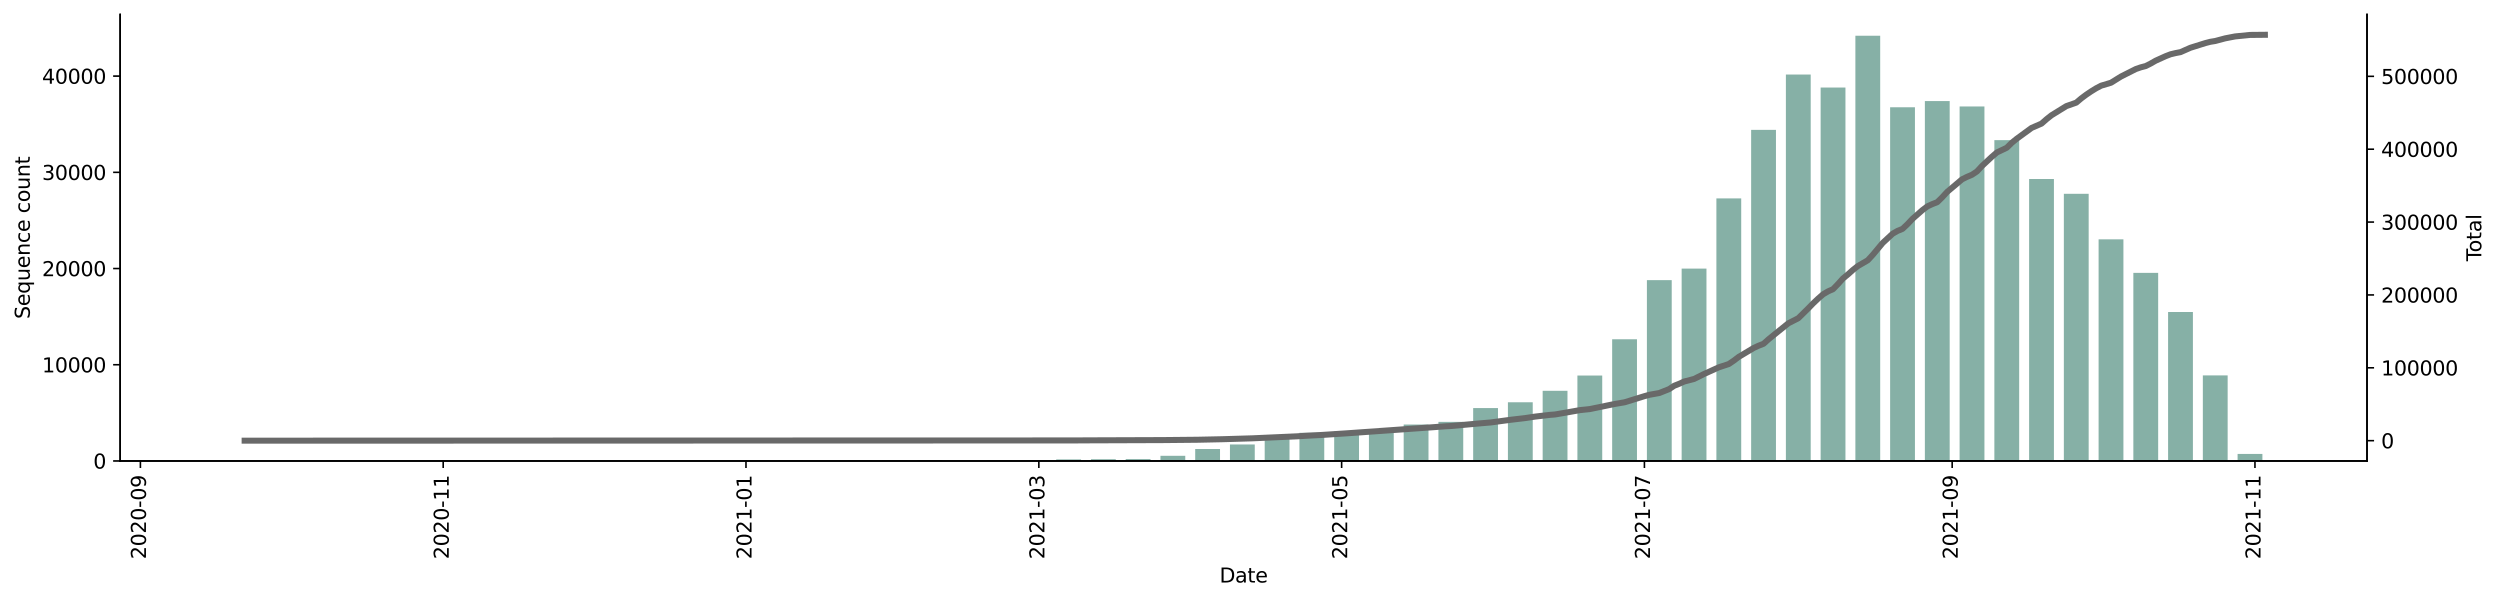 <?xml version="1.0" encoding="utf-8" standalone="no"?>
<!DOCTYPE svg PUBLIC "-//W3C//DTD SVG 1.1//EN"
  "http://www.w3.org/Graphics/SVG/1.1/DTD/svg11.dtd">
<svg height="298.621pt" version="1.1" viewBox="0 0 1241.744 298.621" width="1241.744pt" xmlns="http://www.w3.org/2000/svg" xmlns:xlink="http://www.w3.org/1999/xlink">
 <defs>
  <style type="text/css">*{stroke-linecap:butt;stroke-linejoin:round;}</style>
 </defs>
 <g id="figure_1">
  <g id="patch_1">
   <path d="M 0 298.621 
L 1241.744 298.621 
L 1241.744 0 
L 0 0 
z
" style="fill:#ffffff;"/>
  </g>
  <g id="axes_1">
   <g id="patch_2">
    <path d="M 59.691 228.96 
L 1175.691 228.96 
L 1175.691 7.2 
L 59.691 7.2 
z
" style="fill:#ffffff;"/>
   </g>
   <g id="patch_3">
    <path clip-path="url(#pd214e0bc3c)" d="M 110.418 228.96 
L 122.745 228.96 
L 122.745 228.955 
L 110.418 228.955 
z
" style="fill:#86b0a6;"/>
   </g>
   <g id="patch_4">
    <path clip-path="url(#pd214e0bc3c)" d="M 162.193 228.96 
L 174.52 228.96 
L 174.52 228.879 
L 162.193 228.879 
z
" style="fill:#86b0a6;"/>
   </g>
   <g id="patch_5">
    <path clip-path="url(#pd214e0bc3c)" d="M 196.71 228.96 
L 209.037 228.96 
L 209.037 228.955 
L 196.71 228.955 
z
" style="fill:#86b0a6;"/>
   </g>
   <g id="patch_6">
    <path clip-path="url(#pd214e0bc3c)" d="M 231.226 228.96 
L 243.554 228.96 
L 243.554 228.955 
L 231.226 228.955 
z
" style="fill:#86b0a6;"/>
   </g>
   <g id="patch_7">
    <path clip-path="url(#pd214e0bc3c)" d="M 248.485 228.96 
L 260.812 228.96 
L 260.812 228.95 
L 248.485 228.95 
z
" style="fill:#86b0a6;"/>
   </g>
   <g id="patch_8">
    <path clip-path="url(#pd214e0bc3c)" d="M 317.518 228.96 
L 329.846 228.96 
L 329.846 228.955 
L 317.518 228.955 
z
" style="fill:#86b0a6;"/>
   </g>
   <g id="patch_9">
    <path clip-path="url(#pd214e0bc3c)" d="M 352.035 228.96 
L 364.362 228.96 
L 364.362 228.941 
L 352.035 228.941 
z
" style="fill:#86b0a6;"/>
   </g>
   <g id="patch_10">
    <path clip-path="url(#pd214e0bc3c)" d="M 369.293 228.96 
L 381.621 228.96 
L 381.621 228.74 
L 369.293 228.74 
z
" style="fill:#86b0a6;"/>
   </g>
   <g id="patch_11">
    <path clip-path="url(#pd214e0bc3c)" d="M 386.552 228.96 
L 398.879 228.96 
L 398.879 228.884 
L 386.552 228.884 
z
" style="fill:#86b0a6;"/>
   </g>
   <g id="patch_12">
    <path clip-path="url(#pd214e0bc3c)" d="M 403.81 228.96 
L 416.138 228.96 
L 416.138 228.941 
L 403.81 228.941 
z
" style="fill:#86b0a6;"/>
   </g>
   <g id="patch_13">
    <path clip-path="url(#pd214e0bc3c)" d="M 421.069 228.96 
L 433.396 228.96 
L 433.396 228.907 
L 421.069 228.907 
z
" style="fill:#86b0a6;"/>
   </g>
   <g id="patch_14">
    <path clip-path="url(#pd214e0bc3c)" d="M 438.327 228.96 
L 450.654 228.96 
L 450.654 228.864 
L 438.327 228.864 
z
" style="fill:#86b0a6;"/>
   </g>
   <g id="patch_15">
    <path clip-path="url(#pd214e0bc3c)" d="M 455.585 228.96 
L 467.913 228.96 
L 467.913 228.563 
L 455.585 228.563 
z
" style="fill:#86b0a6;"/>
   </g>
   <g id="patch_16">
    <path clip-path="url(#pd214e0bc3c)" d="M 472.844 228.96 
L 485.171 228.96 
L 485.171 228.946 
L 472.844 228.946 
z
" style="fill:#86b0a6;"/>
   </g>
   <g id="patch_17">
    <path clip-path="url(#pd214e0bc3c)" d="M 490.102 228.96 
L 502.429 228.96 
L 502.429 228.864 
L 490.102 228.864 
z
" style="fill:#86b0a6;"/>
   </g>
   <g id="patch_18">
    <path clip-path="url(#pd214e0bc3c)" d="M 507.36 228.96 
L 519.688 228.96 
L 519.688 228.697 
L 507.36 228.697 
z
" style="fill:#86b0a6;"/>
   </g>
   <g id="patch_19">
    <path clip-path="url(#pd214e0bc3c)" d="M 524.619 228.96 
L 536.946 228.96 
L 536.946 228.176 
L 524.619 228.176 
z
" style="fill:#86b0a6;"/>
   </g>
   <g id="patch_20">
    <path clip-path="url(#pd214e0bc3c)" d="M 541.877 228.96 
L 554.204 228.96 
L 554.204 228.085 
L 541.877 228.085 
z
" style="fill:#86b0a6;"/>
   </g>
   <g id="patch_21">
    <path clip-path="url(#pd214e0bc3c)" d="M 559.135 228.96 
L 571.463 228.96 
L 571.463 228.028 
L 559.135 228.028 
z
" style="fill:#86b0a6;"/>
   </g>
   <g id="patch_22">
    <path clip-path="url(#pd214e0bc3c)" d="M 576.394 228.96 
L 588.721 228.96 
L 588.721 226.389 
L 576.394 226.389 
z
" style="fill:#86b0a6;"/>
   </g>
   <g id="patch_23">
    <path clip-path="url(#pd214e0bc3c)" d="M 593.652 228.96 
L 605.98 228.96 
L 605.98 223.029 
L 593.652 223.029 
z
" style="fill:#86b0a6;"/>
   </g>
   <g id="patch_24">
    <path clip-path="url(#pd214e0bc3c)" d="M 610.911 228.96 
L 623.238 228.96 
L 623.238 220.754 
L 610.911 220.754 
z
" style="fill:#86b0a6;"/>
   </g>
   <g id="patch_25">
    <path clip-path="url(#pd214e0bc3c)" d="M 628.169 228.96 
L 640.496 228.96 
L 640.496 217.165 
L 628.169 217.165 
z
" style="fill:#86b0a6;"/>
   </g>
   <g id="patch_26">
    <path clip-path="url(#pd214e0bc3c)" d="M 645.427 228.96 
L 657.755 228.96 
L 657.755 214.986 
L 645.427 214.986 
z
" style="fill:#86b0a6;"/>
   </g>
   <g id="patch_27">
    <path clip-path="url(#pd214e0bc3c)" d="M 662.686 228.96 
L 675.013 228.96 
L 675.013 214.269 
L 662.686 214.269 
z
" style="fill:#86b0a6;"/>
   </g>
   <g id="patch_28">
    <path clip-path="url(#pd214e0bc3c)" d="M 679.944 228.96 
L 692.271 228.96 
L 692.271 213.729 
L 679.944 213.729 
z
" style="fill:#86b0a6;"/>
   </g>
   <g id="patch_29">
    <path clip-path="url(#pd214e0bc3c)" d="M 697.202 228.96 
L 709.53 228.96 
L 709.53 210.867 
L 697.202 210.867 
z
" style="fill:#86b0a6;"/>
   </g>
   <g id="patch_30">
    <path clip-path="url(#pd214e0bc3c)" d="M 714.461 228.96 
L 726.788 228.96 
L 726.788 209.524 
L 714.461 209.524 
z
" style="fill:#86b0a6;"/>
   </g>
   <g id="patch_31">
    <path clip-path="url(#pd214e0bc3c)" d="M 731.719 228.96 
L 744.047 228.96 
L 744.047 202.68 
L 731.719 202.68 
z
" style="fill:#86b0a6;"/>
   </g>
   <g id="patch_32">
    <path clip-path="url(#pd214e0bc3c)" d="M 748.977 228.96 
L 761.305 228.96 
L 761.305 199.798 
L 748.977 199.798 
z
" style="fill:#86b0a6;"/>
   </g>
   <g id="patch_33">
    <path clip-path="url(#pd214e0bc3c)" d="M 766.236 228.96 
L 778.563 228.96 
L 778.563 194.111 
L 766.236 194.111 
z
" style="fill:#86b0a6;"/>
   </g>
   <g id="patch_34">
    <path clip-path="url(#pd214e0bc3c)" d="M 783.494 228.96 
L 795.822 228.96 
L 795.822 186.513 
L 783.494 186.513 
z
" style="fill:#86b0a6;"/>
   </g>
   <g id="patch_35">
    <path clip-path="url(#pd214e0bc3c)" d="M 800.753 228.96 
L 813.08 228.96 
L 813.08 168.515 
L 800.753 168.515 
z
" style="fill:#86b0a6;"/>
   </g>
   <g id="patch_36">
    <path clip-path="url(#pd214e0bc3c)" d="M 818.011 228.96 
L 830.338 228.96 
L 830.338 139.152 
L 818.011 139.152 
z
" style="fill:#86b0a6;"/>
   </g>
   <g id="patch_37">
    <path clip-path="url(#pd214e0bc3c)" d="M 835.269 228.96 
L 847.597 228.96 
L 847.597 133.403 
L 835.269 133.403 
z
" style="fill:#86b0a6;"/>
   </g>
   <g id="patch_38">
    <path clip-path="url(#pd214e0bc3c)" d="M 852.528 228.96 
L 864.855 228.96 
L 864.855 98.559 
L 852.528 98.559 
z
" style="fill:#86b0a6;"/>
   </g>
   <g id="patch_39">
    <path clip-path="url(#pd214e0bc3c)" d="M 869.786 228.96 
L 882.113 228.96 
L 882.113 64.499 
L 869.786 64.499 
z
" style="fill:#86b0a6;"/>
   </g>
   <g id="patch_40">
    <path clip-path="url(#pd214e0bc3c)" d="M 887.044 228.96 
L 899.372 228.96 
L 899.372 37.024 
L 887.044 37.024 
z
" style="fill:#86b0a6;"/>
   </g>
   <g id="patch_41">
    <path clip-path="url(#pd214e0bc3c)" d="M 904.303 228.96 
L 916.63 228.96 
L 916.63 43.49 
L 904.303 43.49 
z
" style="fill:#86b0a6;"/>
   </g>
   <g id="patch_42">
    <path clip-path="url(#pd214e0bc3c)" d="M 921.561 228.96 
L 933.889 228.96 
L 933.889 17.76 
L 921.561 17.76 
z
" style="fill:#86b0a6;"/>
   </g>
   <g id="patch_43">
    <path clip-path="url(#pd214e0bc3c)" d="M 938.82 228.96 
L 951.147 228.96 
L 951.147 53.273 
L 938.82 53.273 
z
" style="fill:#86b0a6;"/>
   </g>
   <g id="patch_44">
    <path clip-path="url(#pd214e0bc3c)" d="M 956.078 228.96 
L 968.405 228.96 
L 968.405 50.205 
L 956.078 50.205 
z
" style="fill:#86b0a6;"/>
   </g>
   <g id="patch_45">
    <path clip-path="url(#pd214e0bc3c)" d="M 973.336 228.96 
L 985.664 228.96 
L 985.664 52.895 
L 973.336 52.895 
z
" style="fill:#86b0a6;"/>
   </g>
   <g id="patch_46">
    <path clip-path="url(#pd214e0bc3c)" d="M 990.595 228.96 
L 1002.922 228.96 
L 1002.922 69.598 
L 990.595 69.598 
z
" style="fill:#86b0a6;"/>
   </g>
   <g id="patch_47">
    <path clip-path="url(#pd214e0bc3c)" d="M 1007.853 228.96 
L 1020.18 228.96 
L 1020.18 88.925 
L 1007.853 88.925 
z
" style="fill:#86b0a6;"/>
   </g>
   <g id="patch_48">
    <path clip-path="url(#pd214e0bc3c)" d="M 1025.111 228.96 
L 1037.439 228.96 
L 1037.439 96.265 
L 1025.111 96.265 
z
" style="fill:#86b0a6;"/>
   </g>
   <g id="patch_49">
    <path clip-path="url(#pd214e0bc3c)" d="M 1042.37 228.96 
L 1054.697 228.96 
L 1054.697 118.875 
L 1042.37 118.875 
z
" style="fill:#86b0a6;"/>
   </g>
   <g id="patch_50">
    <path clip-path="url(#pd214e0bc3c)" d="M 1059.628 228.96 
L 1071.956 228.96 
L 1071.956 135.53 
L 1059.628 135.53 
z
" style="fill:#86b0a6;"/>
   </g>
   <g id="patch_51">
    <path clip-path="url(#pd214e0bc3c)" d="M 1076.886 228.96 
L 1089.214 228.96 
L 1089.214 154.971 
L 1076.886 154.971 
z
" style="fill:#86b0a6;"/>
   </g>
   <g id="patch_52">
    <path clip-path="url(#pd214e0bc3c)" d="M 1094.145 228.96 
L 1106.472 228.96 
L 1106.472 186.446 
L 1094.145 186.446 
z
" style="fill:#86b0a6;"/>
   </g>
   <g id="patch_53">
    <path clip-path="url(#pd214e0bc3c)" d="M 1111.403 228.96 
L 1123.731 228.96 
L 1123.731 225.452 
L 1111.403 225.452 
z
" style="fill:#86b0a6;"/>
   </g>
   <g id="matplotlib.axis_1">
    <g id="xtick_1">
     <g id="line2d_1">
      <defs>
       <path d="M 0 0 
L 0 3.5 
" id="m329eeb5cd3" style="stroke:#000000;stroke-width:0.8;"/>
      </defs>
      <g>
       <use style="stroke:#000000;stroke-width:0.8;" x="69.737" xlink:href="#m329eeb5cd3" y="228.96"/>
      </g>
     </g>
     <g id="text_1">
      <!-- 2020-09 -->
      <g transform="translate(72.497 277.743)rotate(-90)scale(0.1 -0.1)">
       <defs>
        <path d="M 1228 531 
L 3431 531 
L 3431 0 
L 469 0 
L 469 531 
Q 828 903 1448 1529 
Q 2069 2156 2228 2338 
Q 2531 2678 2651 2914 
Q 2772 3150 2772 3378 
Q 2772 3750 2511 3984 
Q 2250 4219 1831 4219 
Q 1534 4219 1204 4116 
Q 875 4013 500 3803 
L 500 4441 
Q 881 4594 1212 4672 
Q 1544 4750 1819 4750 
Q 2544 4750 2975 4387 
Q 3406 4025 3406 3419 
Q 3406 3131 3298 2873 
Q 3191 2616 2906 2266 
Q 2828 2175 2409 1742 
Q 1991 1309 1228 531 
z
" id="DejaVuSans-32" transform="scale(0.016)"/>
        <path d="M 2034 4250 
Q 1547 4250 1301 3770 
Q 1056 3291 1056 2328 
Q 1056 1369 1301 889 
Q 1547 409 2034 409 
Q 2525 409 2770 889 
Q 3016 1369 3016 2328 
Q 3016 3291 2770 3770 
Q 2525 4250 2034 4250 
z
M 2034 4750 
Q 2819 4750 3233 4129 
Q 3647 3509 3647 2328 
Q 3647 1150 3233 529 
Q 2819 -91 2034 -91 
Q 1250 -91 836 529 
Q 422 1150 422 2328 
Q 422 3509 836 4129 
Q 1250 4750 2034 4750 
z
" id="DejaVuSans-30" transform="scale(0.016)"/>
        <path d="M 313 2009 
L 1997 2009 
L 1997 1497 
L 313 1497 
L 313 2009 
z
" id="DejaVuSans-2d" transform="scale(0.016)"/>
        <path d="M 703 97 
L 703 672 
Q 941 559 1184 500 
Q 1428 441 1663 441 
Q 2288 441 2617 861 
Q 2947 1281 2994 2138 
Q 2813 1869 2534 1725 
Q 2256 1581 1919 1581 
Q 1219 1581 811 2004 
Q 403 2428 403 3163 
Q 403 3881 828 4315 
Q 1253 4750 1959 4750 
Q 2769 4750 3195 4129 
Q 3622 3509 3622 2328 
Q 3622 1225 3098 567 
Q 2575 -91 1691 -91 
Q 1453 -91 1209 -44 
Q 966 3 703 97 
z
M 1959 2075 
Q 2384 2075 2632 2365 
Q 2881 2656 2881 3163 
Q 2881 3666 2632 3958 
Q 2384 4250 1959 4250 
Q 1534 4250 1286 3958 
Q 1038 3666 1038 3163 
Q 1038 2656 1286 2365 
Q 1534 2075 1959 2075 
z
" id="DejaVuSans-39" transform="scale(0.016)"/>
       </defs>
       <use xlink:href="#DejaVuSans-32"/>
       <use x="63.623" xlink:href="#DejaVuSans-30"/>
       <use x="127.246" xlink:href="#DejaVuSans-32"/>
       <use x="190.869" xlink:href="#DejaVuSans-30"/>
       <use x="254.492" xlink:href="#DejaVuSans-2d"/>
       <use x="290.576" xlink:href="#DejaVuSans-30"/>
       <use x="354.199" xlink:href="#DejaVuSans-39"/>
      </g>
     </g>
    </g>
    <g id="xtick_2">
     <g id="line2d_2">
      <g>
       <use style="stroke:#000000;stroke-width:0.8;" x="220.132" xlink:href="#m329eeb5cd3" y="228.96"/>
      </g>
     </g>
     <g id="text_2">
      <!-- 2020-11 -->
      <g transform="translate(222.891 277.743)rotate(-90)scale(0.1 -0.1)">
       <defs>
        <path d="M 794 531 
L 1825 531 
L 1825 4091 
L 703 3866 
L 703 4441 
L 1819 4666 
L 2450 4666 
L 2450 531 
L 3481 531 
L 3481 0 
L 794 0 
L 794 531 
z
" id="DejaVuSans-31" transform="scale(0.016)"/>
       </defs>
       <use xlink:href="#DejaVuSans-32"/>
       <use x="63.623" xlink:href="#DejaVuSans-30"/>
       <use x="127.246" xlink:href="#DejaVuSans-32"/>
       <use x="190.869" xlink:href="#DejaVuSans-30"/>
       <use x="254.492" xlink:href="#DejaVuSans-2d"/>
       <use x="290.576" xlink:href="#DejaVuSans-31"/>
       <use x="354.199" xlink:href="#DejaVuSans-31"/>
      </g>
     </g>
    </g>
    <g id="xtick_3">
     <g id="line2d_3">
      <g>
       <use style="stroke:#000000;stroke-width:0.8;" x="370.526" xlink:href="#m329eeb5cd3" y="228.96"/>
      </g>
     </g>
     <g id="text_3">
      <!-- 2021-01 -->
      <g transform="translate(373.286 277.743)rotate(-90)scale(0.1 -0.1)">
       <use xlink:href="#DejaVuSans-32"/>
       <use x="63.623" xlink:href="#DejaVuSans-30"/>
       <use x="127.246" xlink:href="#DejaVuSans-32"/>
       <use x="190.869" xlink:href="#DejaVuSans-31"/>
       <use x="254.492" xlink:href="#DejaVuSans-2d"/>
       <use x="290.576" xlink:href="#DejaVuSans-30"/>
       <use x="354.199" xlink:href="#DejaVuSans-31"/>
      </g>
     </g>
    </g>
    <g id="xtick_4">
     <g id="line2d_4">
      <g>
       <use style="stroke:#000000;stroke-width:0.8;" x="515.99" xlink:href="#m329eeb5cd3" y="228.96"/>
      </g>
     </g>
     <g id="text_4">
      <!-- 2021-03 -->
      <g transform="translate(518.749 277.743)rotate(-90)scale(0.1 -0.1)">
       <defs>
        <path d="M 2597 2516 
Q 3050 2419 3304 2112 
Q 3559 1806 3559 1356 
Q 3559 666 3084 287 
Q 2609 -91 1734 -91 
Q 1441 -91 1130 -33 
Q 819 25 488 141 
L 488 750 
Q 750 597 1062 519 
Q 1375 441 1716 441 
Q 2309 441 2620 675 
Q 2931 909 2931 1356 
Q 2931 1769 2642 2001 
Q 2353 2234 1838 2234 
L 1294 2234 
L 1294 2753 
L 1863 2753 
Q 2328 2753 2575 2939 
Q 2822 3125 2822 3475 
Q 2822 3834 2567 4026 
Q 2313 4219 1838 4219 
Q 1578 4219 1281 4162 
Q 984 4106 628 3988 
L 628 4550 
Q 988 4650 1302 4700 
Q 1616 4750 1894 4750 
Q 2613 4750 3031 4423 
Q 3450 4097 3450 3541 
Q 3450 3153 3228 2886 
Q 3006 2619 2597 2516 
z
" id="DejaVuSans-33" transform="scale(0.016)"/>
       </defs>
       <use xlink:href="#DejaVuSans-32"/>
       <use x="63.623" xlink:href="#DejaVuSans-30"/>
       <use x="127.246" xlink:href="#DejaVuSans-32"/>
       <use x="190.869" xlink:href="#DejaVuSans-31"/>
       <use x="254.492" xlink:href="#DejaVuSans-2d"/>
       <use x="290.576" xlink:href="#DejaVuSans-30"/>
       <use x="354.199" xlink:href="#DejaVuSans-33"/>
      </g>
     </g>
    </g>
    <g id="xtick_5">
     <g id="line2d_5">
      <g>
       <use style="stroke:#000000;stroke-width:0.8;" x="666.384" xlink:href="#m329eeb5cd3" y="228.96"/>
      </g>
     </g>
     <g id="text_5">
      <!-- 2021-05 -->
      <g transform="translate(669.143 277.743)rotate(-90)scale(0.1 -0.1)">
       <defs>
        <path d="M 691 4666 
L 3169 4666 
L 3169 4134 
L 1269 4134 
L 1269 2991 
Q 1406 3038 1543 3061 
Q 1681 3084 1819 3084 
Q 2600 3084 3056 2656 
Q 3513 2228 3513 1497 
Q 3513 744 3044 326 
Q 2575 -91 1722 -91 
Q 1428 -91 1123 -41 
Q 819 9 494 109 
L 494 744 
Q 775 591 1075 516 
Q 1375 441 1709 441 
Q 2250 441 2565 725 
Q 2881 1009 2881 1497 
Q 2881 1984 2565 2268 
Q 2250 2553 1709 2553 
Q 1456 2553 1204 2497 
Q 953 2441 691 2322 
L 691 4666 
z
" id="DejaVuSans-35" transform="scale(0.016)"/>
       </defs>
       <use xlink:href="#DejaVuSans-32"/>
       <use x="63.623" xlink:href="#DejaVuSans-30"/>
       <use x="127.246" xlink:href="#DejaVuSans-32"/>
       <use x="190.869" xlink:href="#DejaVuSans-31"/>
       <use x="254.492" xlink:href="#DejaVuSans-2d"/>
       <use x="290.576" xlink:href="#DejaVuSans-30"/>
       <use x="354.199" xlink:href="#DejaVuSans-35"/>
      </g>
     </g>
    </g>
    <g id="xtick_6">
     <g id="line2d_6">
      <g>
       <use style="stroke:#000000;stroke-width:0.8;" x="816.778" xlink:href="#m329eeb5cd3" y="228.96"/>
      </g>
     </g>
     <g id="text_6">
      <!-- 2021-07 -->
      <g transform="translate(819.538 277.743)rotate(-90)scale(0.1 -0.1)">
       <defs>
        <path d="M 525 4666 
L 3525 4666 
L 3525 4397 
L 1831 0 
L 1172 0 
L 2766 4134 
L 525 4134 
L 525 4666 
z
" id="DejaVuSans-37" transform="scale(0.016)"/>
       </defs>
       <use xlink:href="#DejaVuSans-32"/>
       <use x="63.623" xlink:href="#DejaVuSans-30"/>
       <use x="127.246" xlink:href="#DejaVuSans-32"/>
       <use x="190.869" xlink:href="#DejaVuSans-31"/>
       <use x="254.492" xlink:href="#DejaVuSans-2d"/>
       <use x="290.576" xlink:href="#DejaVuSans-30"/>
       <use x="354.199" xlink:href="#DejaVuSans-37"/>
      </g>
     </g>
    </g>
    <g id="xtick_7">
     <g id="line2d_7">
      <g>
       <use style="stroke:#000000;stroke-width:0.8;" x="969.638" xlink:href="#m329eeb5cd3" y="228.96"/>
      </g>
     </g>
     <g id="text_7">
      <!-- 2021-09 -->
      <g transform="translate(972.397 277.743)rotate(-90)scale(0.1 -0.1)">
       <use xlink:href="#DejaVuSans-32"/>
       <use x="63.623" xlink:href="#DejaVuSans-30"/>
       <use x="127.246" xlink:href="#DejaVuSans-32"/>
       <use x="190.869" xlink:href="#DejaVuSans-31"/>
       <use x="254.492" xlink:href="#DejaVuSans-2d"/>
       <use x="290.576" xlink:href="#DejaVuSans-30"/>
       <use x="354.199" xlink:href="#DejaVuSans-39"/>
      </g>
     </g>
    </g>
    <g id="xtick_8">
     <g id="line2d_8">
      <g>
       <use style="stroke:#000000;stroke-width:0.8;" x="1120.032" xlink:href="#m329eeb5cd3" y="228.96"/>
      </g>
     </g>
     <g id="text_8">
      <!-- 2021-11 -->
      <g transform="translate(1122.792 277.743)rotate(-90)scale(0.1 -0.1)">
       <use xlink:href="#DejaVuSans-32"/>
       <use x="63.623" xlink:href="#DejaVuSans-30"/>
       <use x="127.246" xlink:href="#DejaVuSans-32"/>
       <use x="190.869" xlink:href="#DejaVuSans-31"/>
       <use x="254.492" xlink:href="#DejaVuSans-2d"/>
       <use x="290.576" xlink:href="#DejaVuSans-31"/>
       <use x="354.199" xlink:href="#DejaVuSans-31"/>
      </g>
     </g>
    </g>
    <g id="text_9">
     <!-- Date -->
     <g transform="translate(605.74 289.341)scale(0.1 -0.1)">
      <defs>
       <path d="M 1259 4147 
L 1259 519 
L 2022 519 
Q 2988 519 3436 956 
Q 3884 1394 3884 2338 
Q 3884 3275 3436 3711 
Q 2988 4147 2022 4147 
L 1259 4147 
z
M 628 4666 
L 1925 4666 
Q 3281 4666 3915 4102 
Q 4550 3538 4550 2338 
Q 4550 1131 3912 565 
Q 3275 0 1925 0 
L 628 0 
L 628 4666 
z
" id="DejaVuSans-44" transform="scale(0.016)"/>
       <path d="M 2194 1759 
Q 1497 1759 1228 1600 
Q 959 1441 959 1056 
Q 959 750 1161 570 
Q 1363 391 1709 391 
Q 2188 391 2477 730 
Q 2766 1069 2766 1631 
L 2766 1759 
L 2194 1759 
z
M 3341 1997 
L 3341 0 
L 2766 0 
L 2766 531 
Q 2569 213 2275 61 
Q 1981 -91 1556 -91 
Q 1019 -91 701 211 
Q 384 513 384 1019 
Q 384 1609 779 1909 
Q 1175 2209 1959 2209 
L 2766 2209 
L 2766 2266 
Q 2766 2663 2505 2880 
Q 2244 3097 1772 3097 
Q 1472 3097 1187 3025 
Q 903 2953 641 2809 
L 641 3341 
Q 956 3463 1253 3523 
Q 1550 3584 1831 3584 
Q 2591 3584 2966 3190 
Q 3341 2797 3341 1997 
z
" id="DejaVuSans-61" transform="scale(0.016)"/>
       <path d="M 1172 4494 
L 1172 3500 
L 2356 3500 
L 2356 3053 
L 1172 3053 
L 1172 1153 
Q 1172 725 1289 603 
Q 1406 481 1766 481 
L 2356 481 
L 2356 0 
L 1766 0 
Q 1100 0 847 248 
Q 594 497 594 1153 
L 594 3053 
L 172 3053 
L 172 3500 
L 594 3500 
L 594 4494 
L 1172 4494 
z
" id="DejaVuSans-74" transform="scale(0.016)"/>
       <path d="M 3597 1894 
L 3597 1613 
L 953 1613 
Q 991 1019 1311 708 
Q 1631 397 2203 397 
Q 2534 397 2845 478 
Q 3156 559 3463 722 
L 3463 178 
Q 3153 47 2828 -22 
Q 2503 -91 2169 -91 
Q 1331 -91 842 396 
Q 353 884 353 1716 
Q 353 2575 817 3079 
Q 1281 3584 2069 3584 
Q 2775 3584 3186 3129 
Q 3597 2675 3597 1894 
z
M 3022 2063 
Q 3016 2534 2758 2815 
Q 2500 3097 2075 3097 
Q 1594 3097 1305 2825 
Q 1016 2553 972 2059 
L 3022 2063 
z
" id="DejaVuSans-65" transform="scale(0.016)"/>
      </defs>
      <use xlink:href="#DejaVuSans-44"/>
      <use x="77.002" xlink:href="#DejaVuSans-61"/>
      <use x="138.281" xlink:href="#DejaVuSans-74"/>
      <use x="177.49" xlink:href="#DejaVuSans-65"/>
     </g>
    </g>
   </g>
   <g id="matplotlib.axis_2">
    <g id="ytick_1">
     <g id="line2d_9">
      <defs>
       <path d="M 0 0 
L -3.5 0 
" id="m2a5bf58a33" style="stroke:#000000;stroke-width:0.8;"/>
      </defs>
      <g>
       <use style="stroke:#000000;stroke-width:0.8;" x="59.691" xlink:href="#m2a5bf58a33" y="228.96"/>
      </g>
     </g>
     <g id="text_10">
      <!-- 0 -->
      <g transform="translate(46.328 232.759)scale(0.1 -0.1)">
       <use xlink:href="#DejaVuSans-30"/>
      </g>
     </g>
    </g>
    <g id="ytick_2">
     <g id="line2d_10">
      <g>
       <use style="stroke:#000000;stroke-width:0.8;" x="59.691" xlink:href="#m2a5bf58a33" y="181.17"/>
      </g>
     </g>
     <g id="text_11">
      <!-- 10000 -->
      <g transform="translate(20.878 184.969)scale(0.1 -0.1)">
       <use xlink:href="#DejaVuSans-31"/>
       <use x="63.623" xlink:href="#DejaVuSans-30"/>
       <use x="127.246" xlink:href="#DejaVuSans-30"/>
       <use x="190.869" xlink:href="#DejaVuSans-30"/>
       <use x="254.492" xlink:href="#DejaVuSans-30"/>
      </g>
     </g>
    </g>
    <g id="ytick_3">
     <g id="line2d_11">
      <g>
       <use style="stroke:#000000;stroke-width:0.8;" x="59.691" xlink:href="#m2a5bf58a33" y="133.379"/>
      </g>
     </g>
     <g id="text_12">
      <!-- 20000 -->
      <g transform="translate(20.878 137.178)scale(0.1 -0.1)">
       <use xlink:href="#DejaVuSans-32"/>
       <use x="63.623" xlink:href="#DejaVuSans-30"/>
       <use x="127.246" xlink:href="#DejaVuSans-30"/>
       <use x="190.869" xlink:href="#DejaVuSans-30"/>
       <use x="254.492" xlink:href="#DejaVuSans-30"/>
      </g>
     </g>
    </g>
    <g id="ytick_4">
     <g id="line2d_12">
      <g>
       <use style="stroke:#000000;stroke-width:0.8;" x="59.691" xlink:href="#m2a5bf58a33" y="85.589"/>
      </g>
     </g>
     <g id="text_13">
      <!-- 30000 -->
      <g transform="translate(20.878 89.388)scale(0.1 -0.1)">
       <use xlink:href="#DejaVuSans-33"/>
       <use x="63.623" xlink:href="#DejaVuSans-30"/>
       <use x="127.246" xlink:href="#DejaVuSans-30"/>
       <use x="190.869" xlink:href="#DejaVuSans-30"/>
       <use x="254.492" xlink:href="#DejaVuSans-30"/>
      </g>
     </g>
    </g>
    <g id="ytick_5">
     <g id="line2d_13">
      <g>
       <use style="stroke:#000000;stroke-width:0.8;" x="59.691" xlink:href="#m2a5bf58a33" y="37.799"/>
      </g>
     </g>
     <g id="text_14">
      <!-- 40000 -->
      <g transform="translate(20.878 41.598)scale(0.1 -0.1)">
       <defs>
        <path d="M 2419 4116 
L 825 1625 
L 2419 1625 
L 2419 4116 
z
M 2253 4666 
L 3047 4666 
L 3047 1625 
L 3713 1625 
L 3713 1100 
L 3047 1100 
L 3047 0 
L 2419 0 
L 2419 1100 
L 313 1100 
L 313 1709 
L 2253 4666 
z
" id="DejaVuSans-34" transform="scale(0.016)"/>
       </defs>
       <use xlink:href="#DejaVuSans-34"/>
       <use x="63.623" xlink:href="#DejaVuSans-30"/>
       <use x="127.246" xlink:href="#DejaVuSans-30"/>
       <use x="190.869" xlink:href="#DejaVuSans-30"/>
       <use x="254.492" xlink:href="#DejaVuSans-30"/>
      </g>
     </g>
    </g>
    <g id="text_15">
     <!-- Sequence count -->
     <g transform="translate(14.798 158.44)rotate(-90)scale(0.1 -0.1)">
      <defs>
       <path d="M 3425 4513 
L 3425 3897 
Q 3066 4069 2747 4153 
Q 2428 4238 2131 4238 
Q 1616 4238 1336 4038 
Q 1056 3838 1056 3469 
Q 1056 3159 1242 3001 
Q 1428 2844 1947 2747 
L 2328 2669 
Q 3034 2534 3370 2195 
Q 3706 1856 3706 1288 
Q 3706 609 3251 259 
Q 2797 -91 1919 -91 
Q 1588 -91 1214 -16 
Q 841 59 441 206 
L 441 856 
Q 825 641 1194 531 
Q 1563 422 1919 422 
Q 2459 422 2753 634 
Q 3047 847 3047 1241 
Q 3047 1584 2836 1778 
Q 2625 1972 2144 2069 
L 1759 2144 
Q 1053 2284 737 2584 
Q 422 2884 422 3419 
Q 422 4038 858 4394 
Q 1294 4750 2059 4750 
Q 2388 4750 2728 4690 
Q 3069 4631 3425 4513 
z
" id="DejaVuSans-53" transform="scale(0.016)"/>
       <path d="M 947 1747 
Q 947 1113 1208 752 
Q 1469 391 1925 391 
Q 2381 391 2643 752 
Q 2906 1113 2906 1747 
Q 2906 2381 2643 2742 
Q 2381 3103 1925 3103 
Q 1469 3103 1208 2742 
Q 947 2381 947 1747 
z
M 2906 525 
Q 2725 213 2448 61 
Q 2172 -91 1784 -91 
Q 1150 -91 751 415 
Q 353 922 353 1747 
Q 353 2572 751 3078 
Q 1150 3584 1784 3584 
Q 2172 3584 2448 3432 
Q 2725 3281 2906 2969 
L 2906 3500 
L 3481 3500 
L 3481 -1331 
L 2906 -1331 
L 2906 525 
z
" id="DejaVuSans-71" transform="scale(0.016)"/>
       <path d="M 544 1381 
L 544 3500 
L 1119 3500 
L 1119 1403 
Q 1119 906 1312 657 
Q 1506 409 1894 409 
Q 2359 409 2629 706 
Q 2900 1003 2900 1516 
L 2900 3500 
L 3475 3500 
L 3475 0 
L 2900 0 
L 2900 538 
Q 2691 219 2414 64 
Q 2138 -91 1772 -91 
Q 1169 -91 856 284 
Q 544 659 544 1381 
z
M 1991 3584 
L 1991 3584 
z
" id="DejaVuSans-75" transform="scale(0.016)"/>
       <path d="M 3513 2113 
L 3513 0 
L 2938 0 
L 2938 2094 
Q 2938 2591 2744 2837 
Q 2550 3084 2163 3084 
Q 1697 3084 1428 2787 
Q 1159 2491 1159 1978 
L 1159 0 
L 581 0 
L 581 3500 
L 1159 3500 
L 1159 2956 
Q 1366 3272 1645 3428 
Q 1925 3584 2291 3584 
Q 2894 3584 3203 3211 
Q 3513 2838 3513 2113 
z
" id="DejaVuSans-6e" transform="scale(0.016)"/>
       <path d="M 3122 3366 
L 3122 2828 
Q 2878 2963 2633 3030 
Q 2388 3097 2138 3097 
Q 1578 3097 1268 2742 
Q 959 2388 959 1747 
Q 959 1106 1268 751 
Q 1578 397 2138 397 
Q 2388 397 2633 464 
Q 2878 531 3122 666 
L 3122 134 
Q 2881 22 2623 -34 
Q 2366 -91 2075 -91 
Q 1284 -91 818 406 
Q 353 903 353 1747 
Q 353 2603 823 3093 
Q 1294 3584 2113 3584 
Q 2378 3584 2631 3529 
Q 2884 3475 3122 3366 
z
" id="DejaVuSans-63" transform="scale(0.016)"/>
       <path id="DejaVuSans-20" transform="scale(0.016)"/>
       <path d="M 1959 3097 
Q 1497 3097 1228 2736 
Q 959 2375 959 1747 
Q 959 1119 1226 758 
Q 1494 397 1959 397 
Q 2419 397 2687 759 
Q 2956 1122 2956 1747 
Q 2956 2369 2687 2733 
Q 2419 3097 1959 3097 
z
M 1959 3584 
Q 2709 3584 3137 3096 
Q 3566 2609 3566 1747 
Q 3566 888 3137 398 
Q 2709 -91 1959 -91 
Q 1206 -91 779 398 
Q 353 888 353 1747 
Q 353 2609 779 3096 
Q 1206 3584 1959 3584 
z
" id="DejaVuSans-6f" transform="scale(0.016)"/>
      </defs>
      <use xlink:href="#DejaVuSans-53"/>
      <use x="63.477" xlink:href="#DejaVuSans-65"/>
      <use x="125" xlink:href="#DejaVuSans-71"/>
      <use x="188.477" xlink:href="#DejaVuSans-75"/>
      <use x="251.855" xlink:href="#DejaVuSans-65"/>
      <use x="313.379" xlink:href="#DejaVuSans-6e"/>
      <use x="376.758" xlink:href="#DejaVuSans-63"/>
      <use x="431.738" xlink:href="#DejaVuSans-65"/>
      <use x="493.262" xlink:href="#DejaVuSans-20"/>
      <use x="525.049" xlink:href="#DejaVuSans-63"/>
      <use x="580.029" xlink:href="#DejaVuSans-6f"/>
      <use x="641.211" xlink:href="#DejaVuSans-75"/>
      <use x="704.59" xlink:href="#DejaVuSans-6e"/>
      <use x="767.969" xlink:href="#DejaVuSans-74"/>
     </g>
    </g>
   </g>
   <g id="patch_54">
    <path d="M 59.691 228.96 
L 59.691 7.2 
" style="fill:none;stroke:#000000;stroke-linecap:square;stroke-linejoin:miter;stroke-width:0.8;"/>
   </g>
   <g id="patch_55">
    <path d="M 1175.691 228.96 
L 1175.691 7.2 
" style="fill:none;stroke:#000000;stroke-linecap:square;stroke-linejoin:miter;stroke-width:0.8;"/>
   </g>
   <g id="patch_56">
    <path d="M 59.691 228.96 
L 1175.691 228.96 
" style="fill:none;stroke:#000000;stroke-linecap:square;stroke-linejoin:miter;stroke-width:0.8;"/>
   </g>
  </g>
  <g id="axes_2">
   <g id="matplotlib.axis_3">
    <g id="ytick_6">
     <g id="line2d_14">
      <defs>
       <path d="M 0 0 
L 3.5 0 
" id="m376b9ee774" style="stroke:#000000;stroke-width:0.8;"/>
      </defs>
      <g>
       <use style="stroke:#000000;stroke-width:0.8;" x="1175.691" xlink:href="#m376b9ee774" y="218.88"/>
      </g>
     </g>
     <g id="text_16">
      <!-- 0 -->
      <g transform="translate(1182.691 222.68)scale(0.1 -0.1)">
       <use xlink:href="#DejaVuSans-30"/>
      </g>
     </g>
    </g>
    <g id="ytick_7">
     <g id="line2d_15">
      <g>
       <use style="stroke:#000000;stroke-width:0.8;" x="1175.691" xlink:href="#m376b9ee774" y="182.688"/>
      </g>
     </g>
     <g id="text_17">
      <!-- 100000 -->
      <g transform="translate(1182.691 186.487)scale(0.1 -0.1)">
       <use xlink:href="#DejaVuSans-31"/>
       <use x="63.623" xlink:href="#DejaVuSans-30"/>
       <use x="127.246" xlink:href="#DejaVuSans-30"/>
       <use x="190.869" xlink:href="#DejaVuSans-30"/>
       <use x="254.492" xlink:href="#DejaVuSans-30"/>
       <use x="318.115" xlink:href="#DejaVuSans-30"/>
      </g>
     </g>
    </g>
    <g id="ytick_8">
     <g id="line2d_16">
      <g>
       <use style="stroke:#000000;stroke-width:0.8;" x="1175.691" xlink:href="#m376b9ee774" y="146.495"/>
      </g>
     </g>
     <g id="text_18">
      <!-- 200000 -->
      <g transform="translate(1182.691 150.294)scale(0.1 -0.1)">
       <use xlink:href="#DejaVuSans-32"/>
       <use x="63.623" xlink:href="#DejaVuSans-30"/>
       <use x="127.246" xlink:href="#DejaVuSans-30"/>
       <use x="190.869" xlink:href="#DejaVuSans-30"/>
       <use x="254.492" xlink:href="#DejaVuSans-30"/>
       <use x="318.115" xlink:href="#DejaVuSans-30"/>
      </g>
     </g>
    </g>
    <g id="ytick_9">
     <g id="line2d_17">
      <g>
       <use style="stroke:#000000;stroke-width:0.8;" x="1175.691" xlink:href="#m376b9ee774" y="110.302"/>
      </g>
     </g>
     <g id="text_19">
      <!-- 300000 -->
      <g transform="translate(1182.691 114.102)scale(0.1 -0.1)">
       <use xlink:href="#DejaVuSans-33"/>
       <use x="63.623" xlink:href="#DejaVuSans-30"/>
       <use x="127.246" xlink:href="#DejaVuSans-30"/>
       <use x="190.869" xlink:href="#DejaVuSans-30"/>
       <use x="254.492" xlink:href="#DejaVuSans-30"/>
       <use x="318.115" xlink:href="#DejaVuSans-30"/>
      </g>
     </g>
    </g>
    <g id="ytick_10">
     <g id="line2d_18">
      <g>
       <use style="stroke:#000000;stroke-width:0.8;" x="1175.691" xlink:href="#m376b9ee774" y="74.11"/>
      </g>
     </g>
     <g id="text_20">
      <!-- 400000 -->
      <g transform="translate(1182.691 77.909)scale(0.1 -0.1)">
       <use xlink:href="#DejaVuSans-34"/>
       <use x="63.623" xlink:href="#DejaVuSans-30"/>
       <use x="127.246" xlink:href="#DejaVuSans-30"/>
       <use x="190.869" xlink:href="#DejaVuSans-30"/>
       <use x="254.492" xlink:href="#DejaVuSans-30"/>
       <use x="318.115" xlink:href="#DejaVuSans-30"/>
      </g>
     </g>
    </g>
    <g id="ytick_11">
     <g id="line2d_19">
      <g>
       <use style="stroke:#000000;stroke-width:0.8;" x="1175.691" xlink:href="#m376b9ee774" y="37.917"/>
      </g>
     </g>
     <g id="text_21">
      <!-- 500000 -->
      <g transform="translate(1182.691 41.716)scale(0.1 -0.1)">
       <use xlink:href="#DejaVuSans-35"/>
       <use x="63.623" xlink:href="#DejaVuSans-30"/>
       <use x="127.246" xlink:href="#DejaVuSans-30"/>
       <use x="190.869" xlink:href="#DejaVuSans-30"/>
       <use x="254.492" xlink:href="#DejaVuSans-30"/>
       <use x="318.115" xlink:href="#DejaVuSans-30"/>
      </g>
     </g>
    </g>
    <g id="text_22">
     <!-- Total -->
     <g transform="translate(1232.464 129.757)rotate(-90)scale(0.1 -0.1)">
      <defs>
       <path d="M -19 4666 
L 3928 4666 
L 3928 4134 
L 2272 4134 
L 2272 0 
L 1638 0 
L 1638 4134 
L -19 4134 
L -19 4666 
z
" id="DejaVuSans-54" transform="scale(0.016)"/>
       <path d="M 603 4863 
L 1178 4863 
L 1178 0 
L 603 0 
L 603 4863 
z
" id="DejaVuSans-6c" transform="scale(0.016)"/>
      </defs>
      <use xlink:href="#DejaVuSans-54"/>
      <use x="44.084" xlink:href="#DejaVuSans-6f"/>
      <use x="105.266" xlink:href="#DejaVuSans-74"/>
      <use x="144.475" xlink:href="#DejaVuSans-61"/>
      <use x="205.754" xlink:href="#DejaVuSans-6c"/>
     </g>
    </g>
   </g>
   <g id="line2d_20">
    <path clip-path="url(#pd214e0bc3c)" d="M 121.513 218.88 
L 533.248 218.767 
L 540.644 218.721 
L 577.627 218.59 
L 594.885 218.42 
L 607.212 218.155 
L 622.005 217.714 
L 644.195 216.721 
L 649.126 216.423 
L 656.522 216.042 
L 668.849 215.233 
L 710.763 212.272 
L 718.159 211.728 
L 720.624 211.607 
L 735.417 210.256 
L 740.348 209.843 
L 750.21 208.521 
L 757.607 207.653 
L 762.538 206.914 
L 769.934 206.057 
L 772.4 205.865 
L 777.331 205.015 
L 782.261 204.149 
L 784.727 203.706 
L 789.658 203.19 
L 801.985 200.654 
L 806.916 199.819 
L 816.778 196.775 
L 819.244 196.097 
L 824.175 195.214 
L 829.106 193.242 
L 831.571 191.608 
L 834.037 190.629 
L 836.502 189.514 
L 841.433 188.228 
L 846.364 185.772 
L 853.76 182.43 
L 858.691 180.811 
L 861.157 179.137 
L 863.622 177.26 
L 871.019 172.852 
L 873.484 171.712 
L 875.95 170.756 
L 878.415 168.535 
L 883.346 164.54 
L 888.277 160.581 
L 893.208 158.052 
L 898.139 153.19 
L 900.605 150.653 
L 903.07 148.316 
L 905.536 146.177 
L 908.001 144.722 
L 910.466 143.626 
L 912.932 141.073 
L 915.397 138.313 
L 917.863 136.296 
L 920.328 134.088 
L 922.794 132.146 
L 927.725 129.276 
L 930.19 126.596 
L 935.121 120.672 
L 940.052 116.1 
L 942.518 114.681 
L 944.983 113.673 
L 947.449 111.34 
L 949.914 108.714 
L 954.845 104.376 
L 957.311 102.509 
L 959.776 101.376 
L 962.242 100.413 
L 964.707 97.988 
L 967.173 95.289 
L 974.569 89.053 
L 977.034 87.838 
L 979.5 86.79 
L 981.965 85.146 
L 984.431 82.462 
L 989.362 77.868 
L 991.827 75.742 
L 996.758 73.383 
L 999.224 70.944 
L 1001.689 68.928 
L 1009.086 63.532 
L 1014.017 61.397 
L 1016.482 59.227 
L 1018.948 57.27 
L 1026.344 52.708 
L 1031.275 50.978 
L 1033.741 48.889 
L 1036.206 47.05 
L 1038.672 45.381 
L 1041.137 43.862 
L 1043.602 42.565 
L 1048.533 41.084 
L 1053.464 38.024 
L 1060.861 34.295 
L 1063.326 33.444 
L 1065.792 32.8 
L 1068.257 31.549 
L 1070.723 30.14 
L 1075.654 27.909 
L 1078.119 26.959 
L 1080.585 26.369 
L 1083.05 25.895 
L 1087.981 23.724 
L 1095.378 21.404 
L 1097.843 20.765 
L 1100.309 20.363 
L 1105.24 19.049 
L 1110.17 18.093 
L 1117.567 17.352 
L 1124.963 17.28 
L 1124.963 17.28 
" style="fill:none;stroke:#696969;stroke-linecap:square;stroke-width:3;"/>
   </g>
   <g id="patch_57">
    <path d="M 59.691 228.96 
L 59.691 7.2 
" style="fill:none;stroke:#000000;stroke-linecap:square;stroke-linejoin:miter;stroke-width:0.8;"/>
   </g>
   <g id="patch_58">
    <path d="M 1175.691 228.96 
L 1175.691 7.2 
" style="fill:none;stroke:#000000;stroke-linecap:square;stroke-linejoin:miter;stroke-width:0.8;"/>
   </g>
   <g id="patch_59">
    <path d="M 59.691 228.96 
L 1175.691 228.96 
" style="fill:none;stroke:#000000;stroke-linecap:square;stroke-linejoin:miter;stroke-width:0.8;"/>
   </g>
  </g>
 </g>
 <defs>
  <clipPath id="pd214e0bc3c">
   <rect height="221.76" width="1116" x="59.691" y="7.2"/>
  </clipPath>
 </defs>
</svg>
